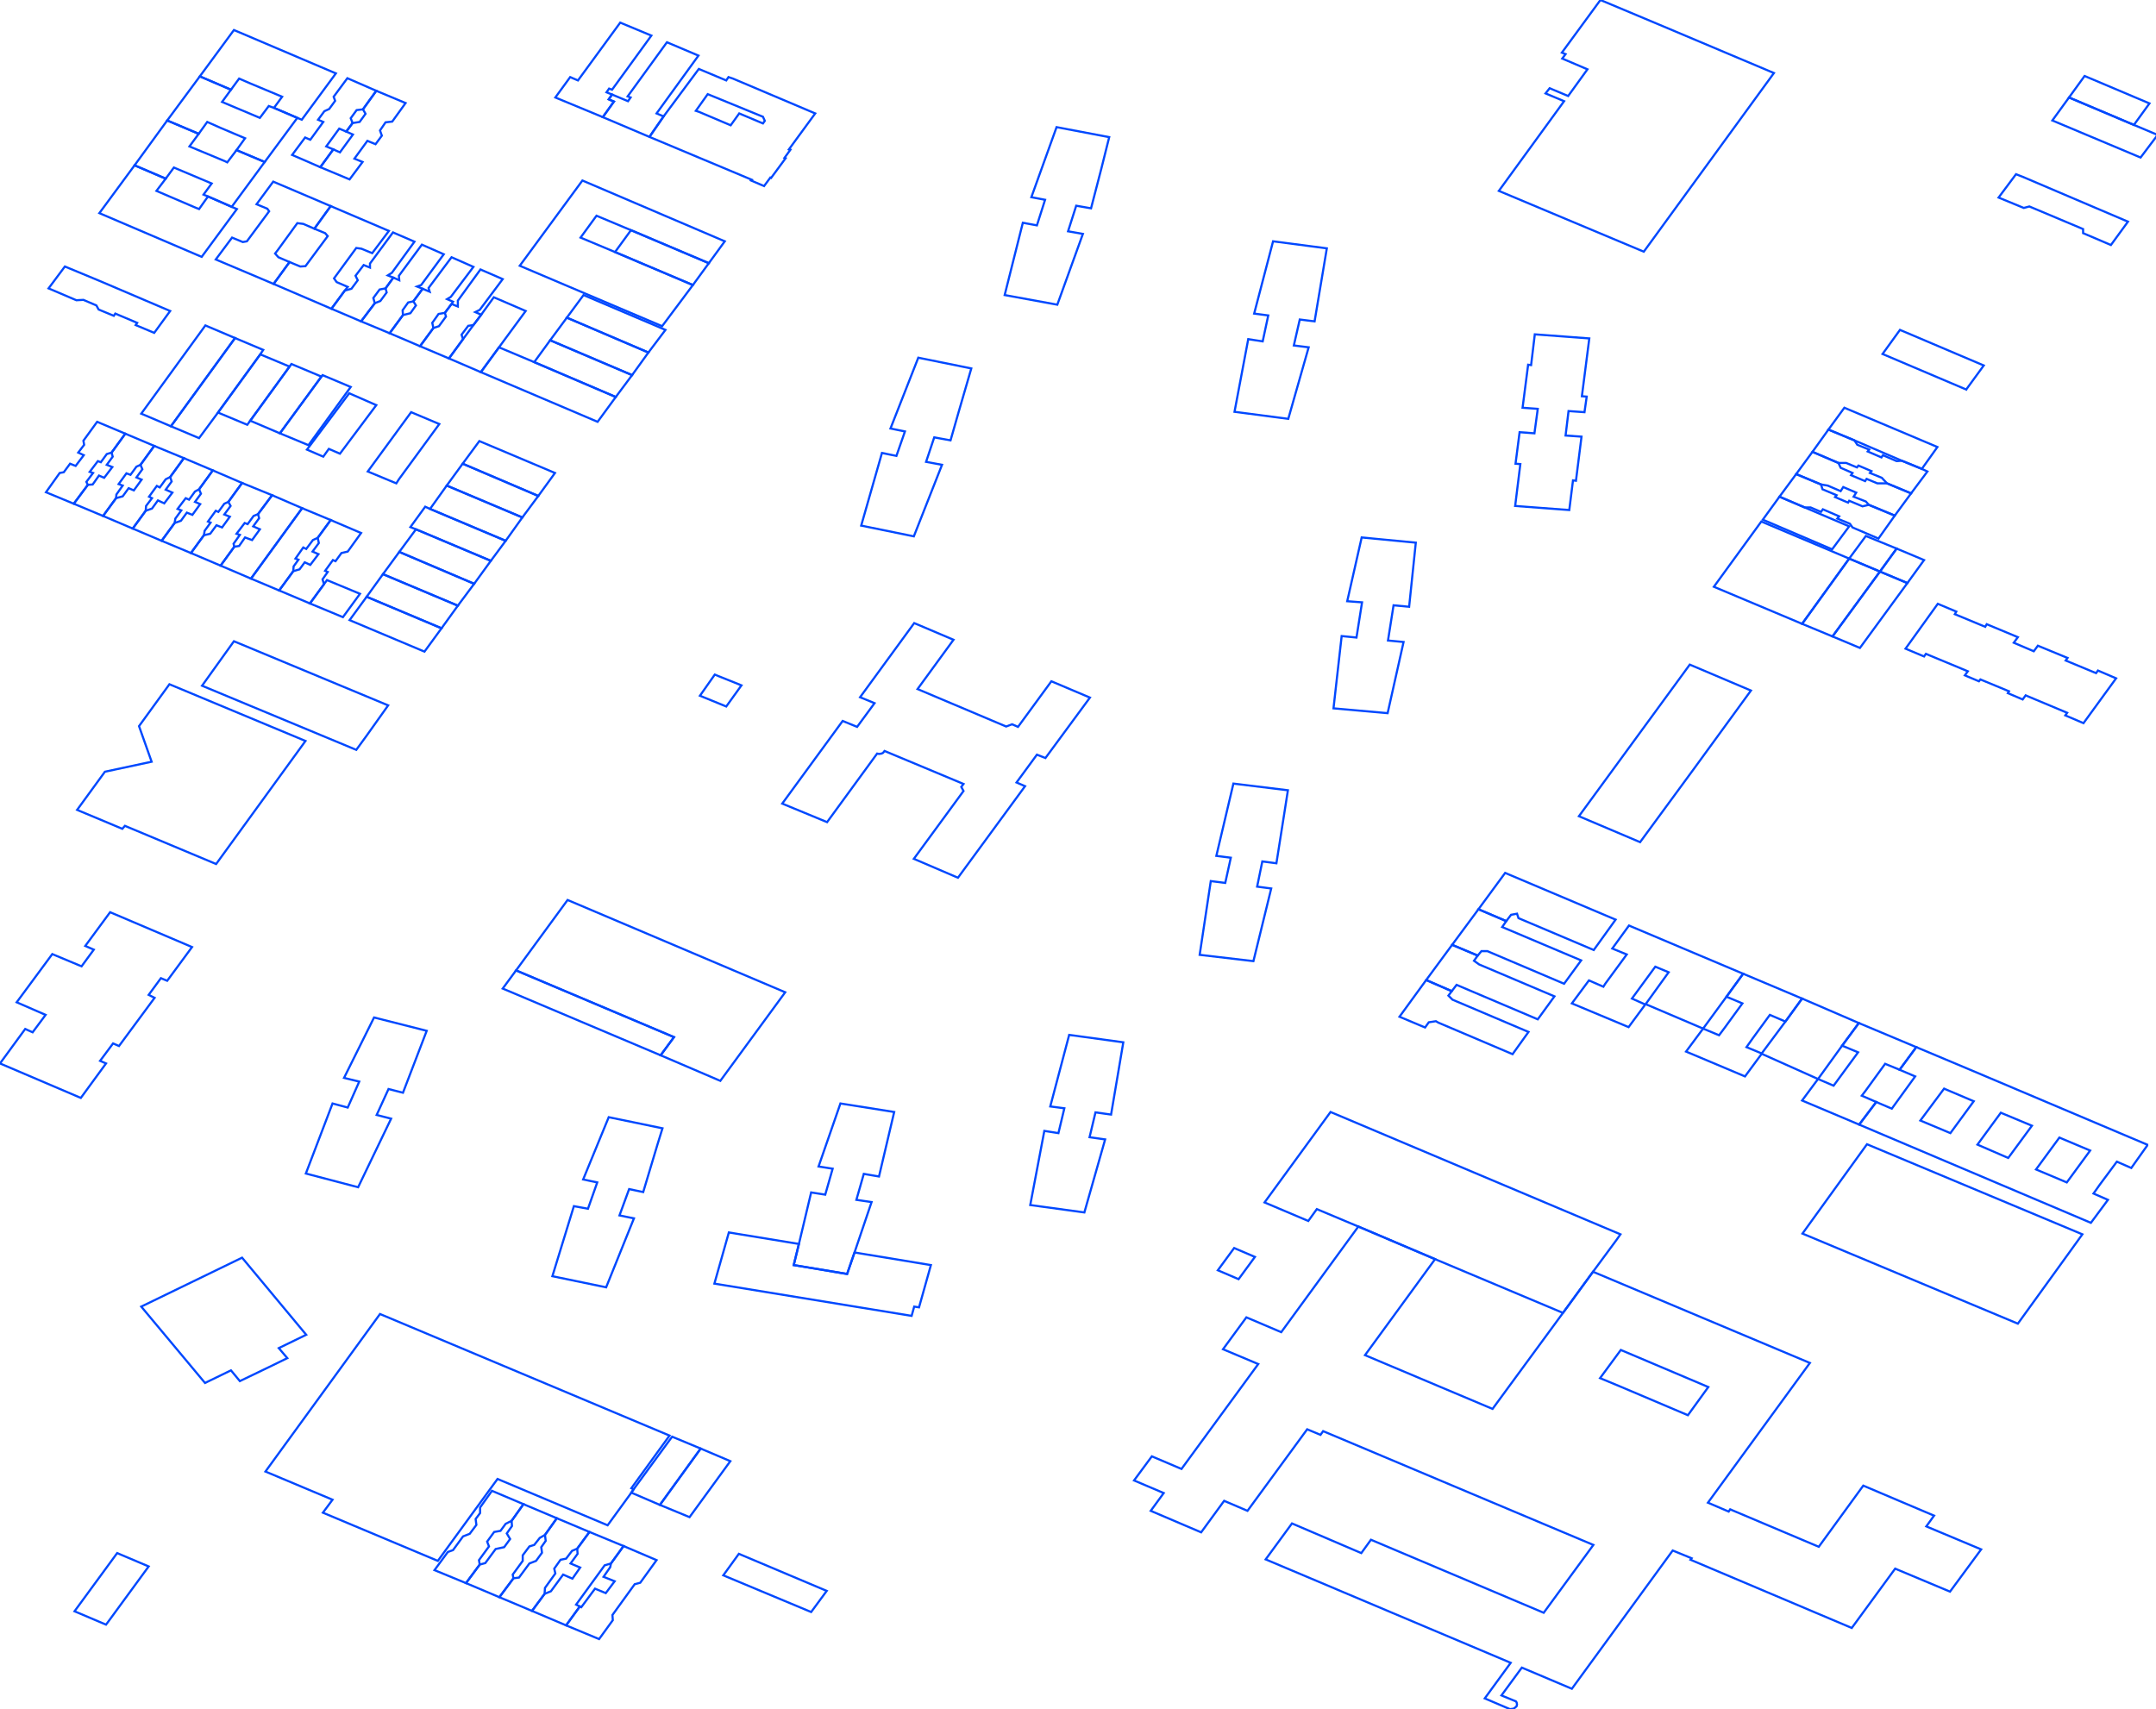 <?xml version="1.0" encoding="iso-8859-1" standalone="no"?>
<!DOCTYPE svg PUBLIC "-//W3C//DTD SVG 1.0//EN" "http://www.w3.org/TR/2001/REC-SVG-20010904/DTD/svg10.dtd">
<svg xmlns="http://www.w3.org/2000/svg" width="1009" height="800">
<path style="fill:rgb(255, 0, 0);fill-opacity:0;fill-rule:evenodd;stroke:rgb(0, 72, 255);stroke-width:1;" d="M 530.731, 692.952 L 539.059, 681.674 L 552.939, 687.573 L 588.853, 638.473 L 572.37, 631.533 L 583.301, 616.612 L 599.61, 623.552 L 635.697, 574.105 L 671.611, 589.373 L 638.82, 634.309 L 698.504, 659.466 L 731.468, 614.53 L 745.522, 595.272 L 847.018, 637.953 L 799.306, 703.362 L 809.022, 707.525 L 809.716, 706.484 L 851.182, 724.008 L 872.002, 695.381 L 905.14, 709.434 L 901.496, 714.465 L 927.174, 725.222 L 912.6, 745.001 L 886.923, 734.244 L 866.623, 762.004 L 791.152, 730.08 L 791.672, 729.386 L 782.824, 725.743 L 735.632, 790.458 L 712.21, 780.568 L 702.668, 793.581 L 709.434, 796.357 L 709.781, 796.877 L 709.954, 797.745 L 709.781, 798.612 L 709.434, 798.959 L 708.566, 799.653 L 708.046, 799.827 L 706.658, 800 L 694.86, 794.969 L 707.005, 778.313 L 592.323, 729.907 L 604.641, 713.077 L 637.085, 726.957 L 641.596, 720.711 L 722.446, 754.89 L 745.695, 723.14 L 619.215, 669.876 L 618, 671.611 L 611.755, 669.009 L 583.821, 707.178 L 572.891, 702.494 L 562.134, 717.241 L 538.538, 707.178 L 544.611, 698.851 L 530.731, 692.952 z M 748.818, 645.066 L 758.013, 648.883 L 789.937, 662.416 L 799.48, 649.23 L 758.534, 631.88 L 748.818, 645.066 z "/>
<path style="fill:rgb(0, 255, 0);fill-opacity:0;fill-rule:evenodd;stroke:rgb(0, 72, 255);stroke-width:1;" d="M 124.225, 688.788 L 177.836, 615.051 L 313.338, 671.958 L 295.467, 696.595 L 296.508, 697.116 L 295.467, 698.677 L 284.363, 713.945 L 232.835, 692.258 L 204.901, 730.601 L 151.117, 708.046 L 155.628, 701.974 L 124.225, 688.788 z "/>
<path style="fill:rgb(0, 0, 255);fill-opacity:0;fill-rule:evenodd;stroke:rgb(0, 72, 255);stroke-width:1;" d="M 591.802, 562.828 L 622.685, 520.494 L 758.36, 577.749 L 756.278, 580.698 L 745.522, 595.272 L 731.468, 614.53 L 671.611, 589.373 L 635.697, 574.105 L 616.265, 565.951 L 612.275, 571.503 L 591.802, 562.828 z "/>
<path style="fill:rgb(255, 255, 0);fill-opacity:0;fill-rule:evenodd;stroke:rgb(0, 72, 255);stroke-width:1;" d="M 366.081, 376.144 L 394.361, 337.454 L 401.128, 340.23 L 409.282, 329.126 L 402.516, 326.35 L 427.846, 291.65 L 446.237, 299.458 L 429.408, 322.533 L 470.874, 340.056 L 473.65, 339.015 L 476.426, 340.23 L 492.041, 318.89 L 510.085, 326.524 L 489.265, 354.804 L 485.274, 353.242 L 475.732, 366.255 L 479.722, 367.99 L 448.319, 410.844 L 427.673, 401.995 L 450.922, 370.245 L 449.881, 368.337 L 450.922, 366.949 L 413.967, 351.507 L 413.273, 352.375 L 412.579, 352.722 L 411.364, 352.895 L 410.497, 352.722 L 387.074, 384.819 L 366.081, 376.144 z "/>
<path style="fill:rgb(255, 0, 0);fill-opacity:0;fill-rule:evenodd;stroke:rgb(0, 72, 255);stroke-width:1;" d="M 843.548, 577.402 L 873.737, 535.589 L 974.539, 577.749 L 968.293, 586.424 L 944.35, 619.562 L 843.548, 577.402 z "/>
<path style="fill:rgb(0, 255, 0);fill-opacity:0;fill-rule:evenodd;stroke:rgb(0, 72, 255);stroke-width:1;" d="M 241.509, 454.218 L 265.626, 421.254 L 367.469, 464.455 L 337.107, 505.921 L 309.174, 493.949 L 315.42, 485.448 L 241.509, 454.218 z "/>
<path style="fill:rgb(0, 0, 255);fill-opacity:0;fill-rule:evenodd;stroke:rgb(0, 72, 255);stroke-width:1;" d="M 36.088, 379.093 L 49.1, 361.223 L 70.961, 356.539 L 65.062, 339.883 L 79.289, 320.278 L 142.962, 346.823 L 101.149, 404.424 L 58.469, 386.554 L 57.254, 387.942 L 36.088, 379.093 z "/>
<path style="fill:rgb(255, 255, 0);fill-opacity:0;fill-rule:evenodd;stroke:rgb(0, 72, 255);stroke-width:1;" d="M 870.093, 526.393 L 878.074, 515.81 L 885.361, 518.933 L 896.291, 503.839 L 889.005, 500.716 L 896.812, 490.132 L 924.051, 501.583 L 1005.25, 535.936 L 1005.07, 535.936 L 997.441, 546.693 L 990.674, 543.743 L 987.725, 547.734 L 982.694, 554.5 L 979.744, 558.664 L 986.511, 561.614 L 978.53, 572.37 L 870.093, 526.393 z M 952.852, 547.387 L 967.252, 553.459 L 978.183, 538.538 L 963.782, 532.466 L 952.852, 547.387 z M 925.439, 535.762 L 939.84, 542.008 L 950.943, 526.914 L 936.37, 520.841 L 925.439, 535.762 z M 898.72, 524.485 L 912.774, 530.384 L 923.704, 515.463 L 909.824, 509.564 L 898.72, 524.485 z "/>
<path style="fill:rgb(255, 0, 0);fill-opacity:0;fill-rule:evenodd;stroke:rgb(0, 72, 255);stroke-width:1;" d="M 243.244, 124.398 L 272.566, 84.494 L 339.189, 112.947 L 331.728, 123.184 L 295.294, 107.742 L 279.159, 100.976 L 271.698, 111.212 L 287.833, 117.979 L 324.268, 133.42 L 309.868, 152.678 L 243.244, 124.398 z "/>
<path style="fill:rgb(0, 255, 0);fill-opacity:0;fill-rule:evenodd;stroke:rgb(0, 72, 255);stroke-width:1;" d="M 738.929, 382.043 L 790.805, 311.082 L 819.432, 323.227 L 792.887, 359.662 L 767.556, 394.188 L 738.929, 382.043 z "/>
<path style="fill:rgb(0, 0, 255);fill-opacity:0;fill-rule:evenodd;stroke:rgb(0, 72, 255);stroke-width:1;" d="M 66.103, 611.581 L 113.294, 588.679 L 143.309, 624.767 L 130.471, 631.013 L 134.461, 635.697 L 125.96, 639.861 L 112.253, 646.454 L 108.089, 641.423 L 95.945, 647.322 L 66.103, 611.581 z "/>
<path style="fill:rgb(255, 255, 0);fill-opacity:0;fill-rule:evenodd;stroke:rgb(0, 72, 255);stroke-width:1;" d="M 891.781, 303.622 L 906.875, 282.628 L 915.55, 286.272 L 914.856, 287.486 L 929.083, 293.385 L 929.777, 292.171 L 944.35, 298.243 L 942.442, 300.846 L 951.811, 304.836 L 953.719, 302.234 L 967.599, 307.959 L 966.732, 309.174 L 980.959, 315.073 L 981.826, 313.858 L 990.327, 317.502 L 975.06, 338.495 L 966.558, 334.851 L 967.426, 333.637 L 947.994, 325.483 L 946.606, 327.391 L 939.666, 324.442 L 940.187, 323.574 L 926.827, 318.022 L 926.133, 318.89 L 919.54, 316.114 L 920.928, 314.205 L 901.323, 306.051 L 900.455, 307.265 L 891.781, 303.622 z "/>
<path style="fill:rgb(255, 0, 0);fill-opacity:0;fill-rule:evenodd;stroke:rgb(0, 72, 255);stroke-width:1;" d="M 303.795, 64.021 L 303.969, 64.021 L 310.562, 54.478 L 327.044, 32.271 L 339.883, 37.649 L 340.924, 36.088 L 343.006, 36.782 L 381.522, 53.09 L 369.204, 69.92 L 369.898, 70.093 L 367.122, 73.91 L 367.643, 74.084 L 360.876, 83.279 L 360.529, 83.106 L 357.58, 87.096 L 351.507, 84.494 L 351.854, 84.147 L 303.795, 64.021 z M 325.656, 51.876 L 327.218, 52.396 L 341.965, 58.642 L 345.955, 53.09 L 357.059, 57.775 L 357.927, 56.56 L 357.059, 54.652 L 331.208, 44.069 L 325.656, 51.876 z "/>
<path style="fill:rgb(0, 255, 0);fill-opacity:0;fill-rule:evenodd;stroke:rgb(0, 72, 255);stroke-width:1;" d="M 334.331, 600.824 L 341.097, 576.881 L 373.889, 582.26 L 371.46, 592.149 L 396.443, 596.313 L 399.913, 586.25 L 435.654, 592.149 L 430.102, 611.928 L 427.846, 611.581 L 426.632, 615.918 L 334.331, 600.824 z "/>
<path style="fill:rgb(0, 0, 255);fill-opacity:0;fill-rule:evenodd;stroke:rgb(0, 72, 255);stroke-width:1;" d="M 403.036, 246.02 L 412.752, 212.015 L 419.519, 213.403 L 423.509, 201.952 L 416.743, 200.564 L 429.755, 167.426 L 454.565, 172.457 L 448.666, 192.756 L 444.849, 206.116 L 437.215, 204.728 L 433.398, 216.179 L 440.859, 217.567 L 427.673, 251.052 L 403.036, 246.02 z "/>
<path style="fill:rgb(255, 255, 0);fill-opacity:0;fill-rule:evenodd;stroke:rgb(0, 72, 255);stroke-width:1;" d="M 482.151, 564.043 L 488.744, 529.343 L 495.337, 530.384 L 498.113, 518.759 L 491.52, 517.892 L 500.369, 484.407 L 525.699, 487.877 L 523.444, 501.236 L 519.974, 521.709 L 512.687, 520.668 L 509.911, 532.292 L 517.198, 533.333 L 507.482, 567.512 L 482.151, 564.043 z "/>
<path style="fill:rgb(255, 0, 0);fill-opacity:0;fill-rule:evenodd;stroke:rgb(0, 72, 255);stroke-width:1;" d="M 561.44, 446.931 L 566.645, 412.405 L 573.411, 413.273 L 576.014, 401.475 L 569.247, 400.607 L 577.228, 366.775 L 602.733, 369.898 L 600.998, 381.002 L 597.354, 404.077 L 590.761, 403.21 L 588.332, 415.008 L 594.925, 415.875 L 586.597, 449.881 L 561.44, 446.931 z "/>
<path style="fill:rgb(0, 255, 0);fill-opacity:0;fill-rule:evenodd;stroke:rgb(0, 72, 255);stroke-width:1;" d="M 470.18, 138.105 L 478.681, 104.272 L 485.274, 105.487 L 489.091, 93.516 L 482.672, 92.301 L 494.47, 59.51 L 519.106, 64.194 L 515.463, 78.768 L 510.605, 97.506 L 503.665, 96.291 L 499.848, 108.263 L 506.788, 109.477 L 494.817, 142.615 L 470.18, 138.105 z "/>
<path style="fill:rgb(0, 0, 255);fill-opacity:0;fill-rule:evenodd;stroke:rgb(0, 72, 255);stroke-width:1;" d="M 577.749, 192.756 L 584.168, 158.751 L 590.935, 159.792 L 593.537, 147.647 L 586.944, 146.779 L 595.793, 112.947 L 620.95, 116.244 L 615.398, 149.382 L 615.224, 150.423 L 608.285, 149.555 L 605.509, 161.7 L 612.448, 162.568 L 602.906, 196.053 L 577.749, 192.756 z "/>
<path style="fill:rgb(255, 255, 0);fill-opacity:0;fill-rule:evenodd;stroke:rgb(0, 72, 255);stroke-width:1;" d="M 709.087, 236.825 L 711.516, 217.22 L 709.26, 217.046 L 711.169, 202.299 L 718.109, 202.819 L 719.67, 191.368 L 712.557, 190.848 L 715.159, 170.722 L 716.547, 170.896 L 718.282, 156.495 L 743.787, 158.404 L 740.317, 185.47 L 742.572, 185.643 L 741.531, 192.93 L 734.071, 192.409 L 732.683, 203.86 L 740.143, 204.381 L 737.541, 225.027 L 736.153, 224.854 L 734.418, 238.733 L 709.087, 236.825 z "/>
<path style="fill:rgb(255, 0, 0);fill-opacity:0;fill-rule:evenodd;stroke:rgb(0, 72, 255);stroke-width:1;" d="M 624.073, 331.555 L 627.89, 297.723 L 634.83, 298.417 L 637.432, 281.935 L 630.492, 281.414 L 637.259, 251.572 L 662.589, 254.001 L 659.466, 284.016 L 652.18, 283.322 L 649.577, 299.805 L 656.864, 300.499 L 649.404, 333.81 L 624.073, 331.555 z "/>
<path style="fill:rgb(0, 255, 0);fill-opacity:0;fill-rule:evenodd;stroke:rgb(0, 72, 255);stroke-width:1;" d="M 258.512, 597.354 L 268.575, 564.563 L 275.168, 565.777 L 279.506, 553.459 L 272.913, 552.071 L 284.884, 522.923 L 310.041, 528.128 L 307.786, 535.415 L 301.019, 557.97 L 294.426, 556.582 L 289.915, 568.9 L 296.682, 570.288 L 283.669, 602.559 L 258.512, 597.354 z "/>
<path style="fill:rgb(0, 0, 255);fill-opacity:0;fill-rule:evenodd;stroke:rgb(0, 72, 255);stroke-width:1;" d="M 371.46, 592.149 L 373.889, 582.26 L 379.614, 558.144 L 386.207, 559.185 L 389.677, 547.04 L 383.084, 545.999 L 393.32, 516.504 L 418.478, 520.494 L 411.364, 550.683 L 404.251, 549.469 L 400.781, 561.614 L 407.894, 562.655 L 399.913, 586.25 L 396.443, 596.313 L 371.46, 592.149 z "/>
<path style="fill:rgb(255, 255, 0);fill-opacity:0;fill-rule:evenodd;stroke:rgb(0, 72, 255);stroke-width:1;" d="M 94.556, 320.972 L 109.477, 300.152 L 181.653, 330.167 L 171.416, 344.567 L 166.732, 350.987 L 94.556, 320.972 z "/>
<path style="fill:rgb(255, 0, 0);fill-opacity:0;fill-rule:evenodd;stroke:rgb(0, 72, 255);stroke-width:1;" d="M 143.136, 549.295 L 155.628, 516.504 L 162.741, 518.412 L 168.12, 506.268 L 161.006, 504.533 L 175.06, 476.252 L 199.696, 482.498 L 188.592, 511.473 L 181.826, 509.738 L 176.274, 521.882 L 183.041, 523.617 L 167.599, 555.715 L 143.136, 549.295 z "/>
<path style="fill:rgb(0, 255, 0);fill-opacity:0;fill-rule:evenodd;stroke:rgb(0, 72, 255);stroke-width:1;" d="M 735.632, 469.66 L 743.613, 458.903 L 750.38, 461.852 L 751.247, 460.464 L 761.31, 446.758 L 754.543, 443.982 L 762.351, 433.225 L 815.788, 455.78 L 807.981, 466.537 L 797.051, 481.457 L 770.158, 470.007 L 780.915, 455.086 L 774.669, 452.483 L 763.739, 467.404 L 769.985, 470.18 L 762.177, 480.763 L 735.632, 469.66 z "/>
<path style="fill:rgb(0, 0, 255);fill-opacity:0;fill-rule:evenodd;stroke:rgb(0, 72, 255);stroke-width:1;" d="M 802.082, 274.648 L 824.29, 244.112 L 865.409, 261.462 L 843.375, 291.997 L 802.082, 274.648 z "/>
<path style="fill:rgb(255, 255, 0);fill-opacity:0;fill-rule:evenodd;stroke:rgb(0, 72, 255);stroke-width:1;" d="M 46.498, 99.761 L 62.98, 77.38 L 77.554, 83.626 L 73.216, 89.352 L 91.433, 97.159 L 93.168, 97.853 L 97.332, 91.954 L 108.436, 96.812 L 110.865, 97.853 L 94.383, 120.234 L 46.498, 99.761 z "/>
<path style="fill:rgb(255, 0, 0);fill-opacity:0;fill-rule:evenodd;stroke:rgb(0, 72, 255);stroke-width:1;" d="M 789.07, 492.214 L 797.051, 481.457 L 804.511, 484.58 L 807.113, 481.11 L 815.441, 469.66 L 807.981, 466.537 L 815.788, 455.78 L 843.375, 467.404 L 835.567, 478.161 L 828.28, 475.038 L 820.299, 485.968 L 817.35, 490.132 L 824.463, 493.082 L 824.463, 493.255 L 816.656, 503.839 L 789.07, 492.214 z "/>
<path style="fill:rgb(0, 255, 0);fill-opacity:0;fill-rule:evenodd;stroke:rgb(0, 72, 255);stroke-width:1;" d="M 128.042, 132.9 L 135.502, 122.663 L 140.534, 124.745 L 142.962, 124.572 L 153.372, 110.518 L 152.158, 109.13 L 147.126, 107.048 L 154.76, 96.465 L 182, 108.089 L 174.192, 118.499 L 169.161, 116.417 L 166.732, 116.07 L 156.322, 130.297 L 157.536, 132.032 L 162.741, 134.288 L 161.353, 136.023 L 155.107, 144.524 L 128.042, 132.9 z "/>
<path style="fill:rgb(0, 0, 255);fill-opacity:0;fill-rule:evenodd;stroke:rgb(0, 72, 255);stroke-width:1;" d="M 100.976, 121.449 L 108.61, 111.212 L 113.641, 113.294 L 115.55, 112.947 L 125.96, 98.894 L 125.092, 97.68 L 120.061, 95.597 L 127.868, 85.014 L 154.76, 96.465 L 147.126, 107.048 L 141.921, 104.793 L 139.146, 104.446 L 129.95, 117.111 L 128.736, 118.673 L 130.297, 120.408 L 135.502, 122.663 L 128.042, 132.9 L 100.976, 121.449 z "/>
<path style="fill:rgb(255, 255, 0);fill-opacity:0;fill-rule:evenodd;stroke:rgb(0, 72, 255);stroke-width:1;" d="M 691.911, 425.591 L 704.403, 408.588 L 756.105, 430.449 L 745.869, 444.676 L 710.648, 429.755 L 709.954, 427.673 L 707.178, 428.193 L 704.923, 431.143 L 691.911, 425.591 z "/>
<path style="fill:rgb(255, 0, 0);fill-opacity:0;fill-rule:evenodd;stroke:rgb(0, 72, 255);stroke-width:1;" d="M 62.98, 77.38 L 78.248, 56.387 L 92.995, 62.633 L 88.658, 68.532 L 105.313, 75.472 L 106.354, 75.992 L 110.692, 70.267 L 123.878, 75.819 L 108.436, 96.812 L 97.332, 91.954 L 95.251, 91.087 L 99.067, 85.882 L 81.371, 78.421 L 77.554, 83.626 L 62.98, 77.38 z "/>
<path style="fill:rgb(0, 255, 0);fill-opacity:0;fill-rule:evenodd;stroke:rgb(0, 72, 255);stroke-width:1;" d="M 843.375, 515.116 L 850.835, 505.053 L 858.122, 508.176 L 869.573, 492.561 L 862.112, 489.438 L 869.92, 478.855 L 896.812, 490.132 L 889.005, 500.716 L 882.238, 497.94 L 873.043, 510.605 L 871.308, 512.861 L 878.074, 515.81 L 870.093, 526.393 L 843.375, 515.116 z "/>
<path style="fill:rgb(0, 0, 255);fill-opacity:0;fill-rule:evenodd;stroke:rgb(0, 72, 255);stroke-width:1;" d="M 78.248, 56.387 L 93.516, 35.741 L 108.089, 41.987 L 103.925, 47.712 L 121.622, 55.172 L 125.786, 49.62 L 128.215, 50.488 L 139.146, 55.172 L 123.878, 75.819 L 110.692, 70.267 L 114.682, 64.715 L 103.231, 59.857 L 96.986, 57.081 L 92.995, 62.633 L 78.248, 56.387 z "/>
<path style="fill:rgb(255, 255, 0);fill-opacity:0;fill-rule:evenodd;stroke:rgb(0, 72, 255);stroke-width:1;" d="M 824.463, 493.255 L 824.463, 493.082 L 835.567, 478.161 L 843.375, 467.404 L 869.92, 478.855 L 862.112, 489.438 L 850.835, 505.053 L 824.463, 493.255 z "/>
<path style="fill:rgb(255, 0, 0);fill-opacity:0;fill-rule:evenodd;stroke:rgb(0, 72, 255);stroke-width:1;" d="M 225.027, 174.192 L 233.529, 162.568 L 250.011, 169.508 L 288.18, 185.817 L 279.679, 197.441 L 225.027, 174.192 z "/>
<path style="fill:rgb(0, 255, 0);fill-opacity:0;fill-rule:evenodd;stroke:rgb(0, 72, 255);stroke-width:1;" d="M 235.264, 462.72 L 241.509, 454.218 L 315.42, 485.448 L 309.174, 493.949 L 235.264, 462.72 z "/>
<path style="fill:rgb(0, 0, 255);fill-opacity:0;fill-rule:evenodd;stroke:rgb(0, 72, 255);stroke-width:1;" d="M 679.592, 442.247 L 691.911, 425.591 L 704.923, 431.143 L 703.015, 433.919 L 739.97, 449.534 L 731.989, 460.464 L 696.075, 445.196 L 693.299, 445.196 L 691.564, 447.278 L 679.592, 442.247 z "/>
<path style="fill:rgb(255, 255, 0);fill-opacity:0;fill-rule:evenodd;stroke:rgb(0, 72, 255);stroke-width:1;" d="M 667.447, 458.729 L 679.592, 442.247 L 691.564, 447.278 L 689.829, 449.707 L 692.258, 451.442 L 727.478, 466.363 L 719.67, 477.12 L 681.674, 460.985 L 679.419, 463.934 L 667.447, 458.729 z "/>
<path style="fill:rgb(255, 0, 0);fill-opacity:0;fill-rule:evenodd;stroke:rgb(0, 72, 255);stroke-width:1;" d="M 654.956, 475.905 L 667.447, 458.729 L 679.419, 463.934 L 677.857, 466.016 L 679.766, 467.925 L 715.333, 483.019 L 707.872, 493.429 L 673.173, 478.681 L 671.958, 477.987 L 668.662, 478.508 L 666.927, 480.937 L 654.956, 475.905 z "/>
<path style="fill:rgb(0, 255, 0);fill-opacity:0;fill-rule:evenodd;stroke:rgb(0, 72, 255);stroke-width:1;" d="M 66.103, 193.624 L 96.118, 152.331 L 109.998, 158.23 L 79.983, 199.523 L 66.103, 193.624 z "/>
<path style="fill:rgb(0, 0, 255);fill-opacity:0;fill-rule:evenodd;stroke:rgb(0, 72, 255);stroke-width:1;" d="M 79.983, 199.523 L 109.998, 158.23 L 123.184, 163.782 L 121.796, 165.864 L 102.017, 193.103 L 93.168, 205.075 L 79.983, 199.523 z "/>
<path style="fill:rgb(255, 255, 0);fill-opacity:0;fill-rule:evenodd;stroke:rgb(0, 72, 255);stroke-width:1;" d="M 935.329, 92.475 L 943.483, 81.544 L 946.606, 82.759 L 995.879, 103.752 L 987.899, 114.682 L 974.886, 109.13 L 974.886, 107.222 L 949.729, 96.638 L 947.126, 97.332 L 935.329, 92.475 z "/>
<path style="fill:rgb(255, 0, 0);fill-opacity:0;fill-rule:evenodd;stroke:rgb(0, 72, 255);stroke-width:1;" d="M 264.932, 760.789 L 271.351, 751.941 L 272.045, 752.288 L 278.465, 743.613 L 283.496, 745.695 L 287.66, 740.143 L 282.455, 738.061 L 285.578, 733.55 L 285.925, 731.815 L 291.824, 723.661 L 307.265, 730.254 L 299.631, 740.837 L 297.029, 741.531 L 286.619, 755.931 L 286.792, 758.36 L 280.373, 767.209 L 264.932, 760.789 z "/>
<path style="fill:rgb(0, 255, 0);fill-opacity:0;fill-rule:evenodd;stroke:rgb(0, 72, 255);stroke-width:1;" d="M 218.087, 741.011 L 224.507, 732.336 L 227.109, 731.642 L 231.967, 725.049 L 235.957, 724.181 L 238.733, 720.364 L 237.172, 717.762 L 239.601, 714.292 L 239.427, 711.863 L 244.979, 704.056 L 260.594, 710.648 L 255.042, 718.456 L 252.613, 719.844 L 250.011, 723.14 L 247.755, 723.834 L 244.632, 727.998 L 244.632, 730.601 L 239.948, 737.02 L 240.295, 738.755 L 233.702, 747.604 L 218.087, 741.011 z "/>
<path style="fill:rgb(0, 0, 255);fill-opacity:0;fill-rule:evenodd;stroke:rgb(0, 72, 255);stroke-width:1;" d="M 248.97, 754.023 L 254.869, 746.042 L 257.818, 744.828 L 263.544, 737.02 L 267.881, 738.929 L 271.525, 733.724 L 267.014, 731.815 L 270.31, 727.304 L 270.137, 724.875 L 275.862, 717.068 L 291.824, 723.661 L 285.925, 731.815 L 282.975, 732.683 L 269.616, 751.074 L 271.351, 751.941 L 264.932, 760.789 L 248.97, 754.023 z "/>
<path style="fill:rgb(255, 255, 0);fill-opacity:0;fill-rule:evenodd;stroke:rgb(0, 72, 255);stroke-width:1;" d="M 233.702, 747.604 L 240.295, 738.755 L 242.897, 738.408 L 247.755, 731.815 L 250.878, 730.601 L 253.654, 726.784 L 253.307, 724.181 L 255.389, 721.232 L 255.042, 718.456 L 260.594, 710.648 L 275.862, 717.068 L 270.137, 724.875 L 267.708, 725.916 L 264.932, 729.56 L 262.329, 730.08 L 259.38, 734.244 L 259.9, 736.5 L 255.042, 743.266 L 254.869, 746.042 L 248.97, 754.023 L 233.702, 747.604 z "/>
<path style="fill:rgb(255, 0, 0);fill-opacity:0;fill-rule:evenodd;stroke:rgb(0, 72, 255);stroke-width:1;" d="M 203.34, 734.938 L 209.586, 726.437 L 212.015, 725.569 L 216.699, 719.15 L 219.822, 717.935 L 222.945, 713.771 L 222.598, 710.995 L 224.68, 708.219 L 224.68, 705.617 L 230.232, 697.81 L 244.979, 704.056 L 239.427, 711.863 L 236.651, 713.251 L 234.223, 716.547 L 231.273, 717.068 L 227.977, 721.579 L 228.844, 723.834 L 224.16, 730.254 L 224.507, 732.336 L 218.087, 741.011 L 203.34, 734.938 z "/>
<path style="fill:rgb(0, 255, 0);fill-opacity:0;fill-rule:evenodd;stroke:rgb(0, 72, 255);stroke-width:1;" d="M 855.693, 201.084 L 863.153, 190.848 L 906.701, 209.239 L 899.414, 219.475 L 890.046, 215.658 L 867.838, 206.116 L 855.693, 201.084 z "/>
<path style="fill:rgb(0, 0, 255);fill-opacity:0;fill-rule:evenodd;stroke:rgb(0, 72, 255);stroke-width:1;" d="M 960.486, 56.387 L 968.293, 45.63 L 998.655, 58.469 L 1009.76, 63.153 L 1001.78, 73.737 L 960.486, 56.387 z "/>
<path style="fill:rgb(255, 255, 0);fill-opacity:0;fill-rule:evenodd;stroke:rgb(0, 72, 255);stroke-width:1;" d="M 881.024, 165.691 L 889.178, 154.413 L 928.389, 171.069 L 920.408, 182 L 920.234, 182.347 L 881.024, 165.691 z "/>
<path style="fill:rgb(255, 0, 0);fill-opacity:0;fill-rule:evenodd;stroke:rgb(0, 72, 255);stroke-width:1;" d="M 182.347, 155.975 L 188.592, 147.473 L 192.062, 146.606 L 194.665, 142.962 L 193.45, 141.054 L 197.788, 135.155 L 201.084, 136.543 L 200.564, 134.808 L 211.321, 120.408 L 221.557, 124.919 L 210.974, 138.972 L 209.239, 140.013 L 212.015, 141.227 L 211.321, 142.268 L 208.198, 146.432 L 205.248, 146.953 L 202.299, 151.117 L 202.819, 153.546 L 196.573, 162.047 L 182.347, 155.975 z "/>
<path style="fill:rgb(0, 255, 0);fill-opacity:0;fill-rule:evenodd;stroke:rgb(0, 72, 255);stroke-width:1;" d="M 843.375, 291.997 L 865.409, 261.462 L 879.809, 267.534 L 857.601, 297.896 L 843.375, 291.997 z "/>
<path style="fill:rgb(0, 0, 255);fill-opacity:0;fill-rule:evenodd;stroke:rgb(0, 72, 255);stroke-width:1;" d="M 103.231, 264.758 L 109.651, 255.91 L 111.906, 255.563 L 114.682, 251.572 L 117.979, 252.787 L 121.622, 247.755 L 118.499, 246.367 L 121.275, 242.55 L 120.755, 240.642 L 127.348, 231.794 L 141.401, 237.866 L 117.458, 270.831 L 103.231, 264.758 z "/>
<path style="fill:rgb(255, 255, 0);fill-opacity:0;fill-rule:evenodd;stroke:rgb(0, 72, 255);stroke-width:1;" d="M 832.791, 232.488 L 840.599, 221.904 L 852.223, 226.762 L 852.917, 229.018 L 859.51, 231.794 L 858.816, 232.661 L 864.888, 235.264 L 865.409, 234.396 L 871.655, 236.998 L 874.604, 236.304 L 886.749, 241.336 L 879.115, 252.093 L 866.97, 246.888 L 865.756, 245.153 L 859.857, 242.724 L 860.724, 241.683 L 853.09, 238.386 L 852.223, 239.601 L 847.365, 237.519 L 844.589, 237.519 L 832.791, 232.488 z "/>
<path style="fill:rgb(255, 0, 0);fill-opacity:0;fill-rule:evenodd;stroke:rgb(0, 72, 255);stroke-width:1;" d="M 210.106, 167.773 L 216.699, 158.751 L 221.557, 152.158 L 225.201, 147.3 L 231.1, 139.146 L 246.02, 145.565 L 233.529, 162.568 L 225.027, 174.192 L 210.106, 167.773 z "/>
<path style="fill:rgb(0, 255, 0);fill-opacity:0;fill-rule:evenodd;stroke:rgb(0, 72, 255);stroke-width:1;" d="M 155.107, 144.524 L 161.353, 136.023 L 164.476, 135.155 L 167.426, 131.165 L 166.385, 129.083 L 170.202, 124.051 L 173.151, 125.266 L 173.151, 123.357 L 183.908, 108.783 L 193.971, 113.121 L 183.388, 127.695 L 181.479, 128.909 L 184.082, 129.95 L 180.438, 134.982 L 177.662, 135.502 L 174.713, 139.493 L 175.407, 141.921 L 168.987, 150.423 L 155.107, 144.524 z "/>
<path style="fill:rgb(0, 0, 255);fill-opacity:0;fill-rule:evenodd;stroke:rgb(0, 72, 255);stroke-width:1;" d="M 848.232, 211.494 L 855.693, 201.084 L 867.838, 206.116 L 869.226, 208.198 L 874.778, 210.453 L 874.084, 211.321 L 880.503, 214.097 L 881.197, 213.056 L 887.617, 215.832 L 890.046, 215.658 L 899.414, 219.475 L 902.017, 220.69 L 894.383, 230.926 L 883.106, 226.242 L 880.677, 223.639 L 875.125, 221.384 L 875.819, 220.516 L 869.746, 217.914 L 869.052, 218.781 L 864.021, 216.699 L 860.377, 216.699 L 848.232, 211.494 z "/>
<path style="fill:rgb(255, 255, 0);fill-opacity:0;fill-rule:evenodd;stroke:rgb(0, 72, 255);stroke-width:1;" d="M 196.573, 162.047 L 202.819, 153.546 L 205.422, 152.678 L 208.718, 148.167 L 208.198, 146.432 L 211.321, 142.268 L 214.27, 143.483 L 214.27, 140.707 L 224.854, 126.133 L 235.264, 130.644 L 224.507, 145.044 L 222.425, 146.085 L 225.201, 147.3 L 221.557, 152.158 L 219.128, 152.505 L 216.005, 156.669 L 216.699, 158.751 L 210.106, 167.773 L 196.573, 162.047 z "/>
<path style="fill:rgb(255, 0, 0);fill-opacity:0;fill-rule:evenodd;stroke:rgb(0, 72, 255);stroke-width:1;" d="M 168.987, 150.423 L 175.407, 141.921 L 178.009, 140.881 L 180.959, 136.89 L 180.438, 134.982 L 184.082, 129.95 L 186.858, 131.165 L 186.684, 129.083 L 197.441, 114.509 L 207.677, 119.02 L 197.094, 133.42 L 195.185, 134.114 L 197.788, 135.155 L 193.45, 141.054 L 191.021, 141.574 L 188.419, 145.218 L 188.592, 147.473 L 182.347, 155.975 L 168.987, 150.423 z "/>
<path style="fill:rgb(0, 255, 0);fill-opacity:0;fill-rule:evenodd;stroke:rgb(0, 72, 255);stroke-width:1;" d="M 840.599, 221.904 L 848.232, 211.494 L 860.377, 216.699 L 861.418, 218.955 L 866.97, 221.384 L 866.276, 222.425 L 872.869, 225.201 L 873.563, 224.16 L 878.595, 226.242 L 883.106, 226.242 L 894.383, 230.926 L 886.749, 241.336 L 874.604, 236.304 L 873.216, 234.743 L 867.491, 232.488 L 868.705, 230.579 L 862.633, 227.977 L 861.418, 229.885 L 855.346, 227.283 L 852.223, 226.762 L 840.599, 221.904 z "/>
<path style="fill:rgb(0, 0, 255);fill-opacity:0;fill-rule:evenodd;stroke:rgb(0, 72, 255);stroke-width:1;" d="M 149.902, 78.248 L 155.975, 69.92 L 159.098, 71.308 L 165.17, 62.98 L 162.047, 61.592 L 164.997, 57.601 L 168.293, 57.081 L 171.069, 53.264 L 169.855, 51.182 L 176.101, 42.507 L 189.807, 48.233 L 183.561, 56.907 L 180.438, 57.254 L 177.836, 61.071 L 178.703, 63.5 L 175.754, 67.491 L 171.937, 65.929 L 165.864, 74.257 L 169.681, 75.819 L 163.609, 83.973 L 149.902, 78.248 z "/>
<path style="fill:rgb(255, 255, 0);fill-opacity:0;fill-rule:evenodd;stroke:rgb(0, 72, 255);stroke-width:1;" d="M 136.717, 72.522 L 142.789, 64.368 L 145.218, 65.409 L 151.29, 57.081 L 148.861, 56.04 L 151.811, 52.049 L 154.066, 51.008 L 156.842, 47.191 L 156.148, 45.283 L 162.568, 36.608 L 176.101, 42.507 L 169.855, 51.182 L 166.905, 51.529 L 164.129, 55.346 L 164.997, 57.601 L 162.047, 61.592 L 158.751, 60.204 L 154.587, 65.929 L 152.678, 68.532 L 155.975, 69.92 L 149.902, 78.248 L 136.717, 72.522 z "/>
<path style="fill:rgb(255, 0, 0);fill-opacity:0;fill-rule:evenodd;stroke:rgb(0, 72, 255);stroke-width:1;" d="M 117.458, 270.831 L 141.401, 237.866 L 154.76, 243.418 L 148.688, 251.746 L 146.432, 252.787 L 143.309, 256.951 L 141.921, 256.257 L 138.278, 261.462 L 139.666, 261.982 L 137.411, 265.105 L 137.237, 267.361 L 130.644, 276.383 L 117.458, 270.831 z "/>
<path style="fill:rgb(0, 255, 0);fill-opacity:0;fill-rule:evenodd;stroke:rgb(0, 72, 255);stroke-width:1;" d="M 338.495, 737.367 L 345.782, 727.304 L 386.901, 744.654 L 379.614, 754.543 L 338.495, 737.367 z "/>
<path style="fill:rgb(0, 0, 255);fill-opacity:0;fill-rule:evenodd;stroke:rgb(0, 72, 255);stroke-width:1;" d="M 265.279, 148.688 L 273.086, 138.105 L 311.429, 154.413 L 303.448, 164.997 L 265.279, 148.688 z "/>
<path style="fill:rgb(255, 255, 0);fill-opacity:0;fill-rule:evenodd;stroke:rgb(0, 72, 255);stroke-width:1;" d="M 257.471, 159.271 L 265.279, 148.688 L 303.448, 164.997 L 295.814, 175.58 L 257.471, 159.271 z "/>
<path style="fill:rgb(255, 0, 0);fill-opacity:0;fill-rule:evenodd;stroke:rgb(0, 72, 255);stroke-width:1;" d="M 130.644, 276.383 L 137.237, 267.361 L 140.187, 266.493 L 142.615, 263.197 L 145.218, 264.411 L 149.035, 259.38 L 146.259, 258.165 L 149.208, 254.175 L 148.688, 251.746 L 154.76, 243.418 L 168.987, 249.49 L 162.741, 258.165 L 159.792, 258.859 L 157.016, 262.676 L 155.801, 262.156 L 152.158, 267.187 L 153.372, 267.708 L 150.943, 271.178 L 151.637, 273.433 L 145.044, 282.455 L 130.644, 276.383 z "/>
<path style="fill:rgb(0, 255, 0);fill-opacity:0;fill-rule:evenodd;stroke:rgb(0, 72, 255);stroke-width:1;" d="M 34.873, 754.196 L 54.825, 726.957 L 69.573, 733.203 L 50.661, 759.054 L 49.62, 760.442 L 34.873, 754.196 z "/>
<path style="fill:rgb(0, 0, 255);fill-opacity:0;fill-rule:evenodd;stroke:rgb(0, 72, 255);stroke-width:1;" d="M 48.233, 241.509 L 54.305, 233.182 L 57.428, 232.314 L 60.204, 228.497 L 62.633, 229.538 L 66.276, 224.507 L 63.847, 223.466 L 66.623, 219.649 L 65.756, 217.567 L 72.175, 208.718 L 86.055, 214.444 L 79.636, 223.292 L 77.554, 224.333 L 74.778, 228.15 L 73.39, 227.456 L 69.746, 232.488 L 71.134, 233.182 L 68.358, 236.825 L 68.185, 239.08 L 62.112, 247.408 L 48.233, 241.509 z "/>
<path style="fill:rgb(255, 255, 0);fill-opacity:0;fill-rule:evenodd;stroke:rgb(0, 72, 255);stroke-width:1;" d="M 75.645, 253.134 L 81.718, 244.806 L 84.667, 243.765 L 87.443, 239.948 L 90.046, 240.989 L 93.689, 235.957 L 91.26, 234.917 L 94.036, 231.1 L 93.168, 229.018 L 99.588, 220.169 L 113.294, 226.068 L 106.875, 234.917 L 104.966, 235.784 L 102.19, 239.601 L 100.976, 239.08 L 97.332, 244.112 L 98.547, 244.632 L 95.771, 248.449 L 95.424, 250.531 L 89.352, 258.859 L 75.645, 253.134 z "/>
<path style="fill:rgb(255, 0, 0);fill-opacity:0;fill-rule:evenodd;stroke:rgb(0, 72, 255);stroke-width:1;" d="M 250.011, 169.508 L 257.471, 159.271 L 295.814, 175.58 L 288.18, 185.817 L 250.011, 169.508 z "/>
<path style="fill:rgb(0, 255, 0);fill-opacity:0;fill-rule:evenodd;stroke:rgb(0, 72, 255);stroke-width:1;" d="M 89.352, 258.859 L 95.424, 250.531 L 98.374, 249.837 L 101.323, 245.847 L 103.925, 246.888 L 107.569, 241.856 L 104.966, 240.815 L 107.916, 236.825 L 106.875, 234.917 L 113.294, 226.068 L 127.348, 231.794 L 120.755, 240.642 L 118.673, 241.509 L 115.897, 245.326 L 114.509, 244.806 L 110.692, 249.837 L 112.253, 250.358 L 109.304, 254.522 L 109.651, 255.91 L 103.231, 264.758 L 89.352, 258.859 z "/>
<path style="fill:rgb(0, 0, 255);fill-opacity:0;fill-rule:evenodd;stroke:rgb(0, 72, 255);stroke-width:1;" d="M 857.601, 297.896 L 879.809, 267.534 L 892.648, 272.913 L 870.44, 303.275 L 857.601, 297.896 z "/>
<path style="fill:rgb(255, 255, 0);fill-opacity:0;fill-rule:evenodd;stroke:rgb(0, 72, 255);stroke-width:1;" d="M 62.112, 247.408 L 68.185, 239.08 L 71.134, 238.039 L 73.91, 234.223 L 76.86, 235.61 L 80.677, 230.579 L 77.554, 229.191 L 80.33, 225.374 L 79.636, 223.292 L 86.055, 214.444 L 99.588, 220.169 L 93.168, 229.018 L 91.26, 230.059 L 88.484, 233.876 L 86.923, 233.182 L 83.106, 238.213 L 84.841, 238.907 L 82.065, 242.724 L 81.718, 244.806 L 75.645, 253.134 L 62.112, 247.408 z "/>
<path style="fill:rgb(255, 0, 0);fill-opacity:0;fill-rule:evenodd;stroke:rgb(0, 72, 255);stroke-width:1;" d="M 201.258, 238.213 L 209.065, 227.283 L 244.459, 242.203 L 236.651, 253.134 L 201.258, 238.213 z "/>
<path style="fill:rgb(0, 255, 0);fill-opacity:0;fill-rule:evenodd;stroke:rgb(0, 72, 255);stroke-width:1;" d="M 163.609, 290.262 L 171.59, 279.332 L 206.636, 294.079 L 198.655, 305.01 L 163.609, 290.262 z "/>
<path style="fill:rgb(0, 0, 255);fill-opacity:0;fill-rule:evenodd;stroke:rgb(0, 72, 255);stroke-width:1;" d="M 216.526, 217.046 L 224.333, 206.463 L 259.727, 221.384 L 251.919, 232.141 L 216.526, 217.046 z "/>
<path style="fill:rgb(255, 255, 0);fill-opacity:0;fill-rule:evenodd;stroke:rgb(0, 72, 255);stroke-width:1;" d="M 186.858, 258.339 L 194.665, 247.755 L 229.712, 262.503 L 221.904, 273.26 L 186.858, 258.339 z "/>
<path style="fill:rgb(255, 0, 0);fill-opacity:0;fill-rule:evenodd;stroke:rgb(0, 72, 255);stroke-width:1;" d="M 102.017, 193.103 L 121.796, 165.864 L 135.502, 171.59 L 117.111, 196.92 L 115.723, 198.829 L 102.017, 193.103 z "/>
<path style="fill:rgb(0, 255, 0);fill-opacity:0;fill-rule:evenodd;stroke:rgb(0, 72, 255);stroke-width:1;" d="M 287.833, 117.979 L 295.294, 107.742 L 331.728, 123.184 L 324.268, 133.42 L 287.833, 117.979 z "/>
<path style="fill:rgb(0, 0, 255);fill-opacity:0;fill-rule:evenodd;stroke:rgb(0, 72, 255);stroke-width:1;" d="M 171.59, 279.332 L 179.224, 268.749 L 214.27, 283.496 L 206.636, 294.079 L 171.59, 279.332 z "/>
<path style="fill:rgb(255, 255, 0);fill-opacity:0;fill-rule:evenodd;stroke:rgb(0, 72, 255);stroke-width:1;" d="M 117.111, 196.92 L 135.502, 171.59 L 136.37, 170.375 L 150.423, 176.274 L 130.991, 202.819 L 117.111, 196.92 z "/>
<path style="fill:rgb(255, 0, 0);fill-opacity:0;fill-rule:evenodd;stroke:rgb(0, 72, 255);stroke-width:1;" d="M 172.11, 220.69 L 192.409, 192.93 L 205.595, 198.482 L 186.684, 224.333 L 185.47, 226.242 L 172.11, 220.69 z "/>
<path style="fill:rgb(0, 255, 0);fill-opacity:0;fill-rule:evenodd;stroke:rgb(0, 72, 255);stroke-width:1;" d="M 308.827, 704.403 L 327.912, 678.031 L 341.791, 683.93 L 322.707, 710.128 L 308.827, 704.403 z "/>
<path style="fill:rgb(0, 0, 255);fill-opacity:0;fill-rule:evenodd;stroke:rgb(0, 72, 255);stroke-width:1;" d="M 179.224, 268.749 L 186.858, 258.339 L 221.904, 273.26 L 214.27, 283.496 L 179.224, 268.749 z "/>
<path style="fill:rgb(255, 255, 0);fill-opacity:0;fill-rule:evenodd;stroke:rgb(0, 72, 255);stroke-width:1;" d="M 130.991, 202.819 L 150.423, 176.274 L 150.943, 175.58 L 164.129, 181.132 L 144.35, 208.371 L 130.991, 202.819 z "/>
<path style="fill:rgb(255, 0, 0);fill-opacity:0;fill-rule:evenodd;stroke:rgb(0, 72, 255);stroke-width:1;" d="M 209.065, 227.283 L 216.526, 217.046 L 251.919, 232.141 L 244.459, 242.203 L 209.065, 227.283 z "/>
<path style="fill:rgb(0, 255, 0);fill-opacity:0;fill-rule:evenodd;stroke:rgb(0, 72, 255);stroke-width:1;" d="M 192.062, 246.714 L 199.002, 237.172 L 201.258, 238.213 L 236.651, 253.134 L 229.712, 262.503 L 194.665, 247.755 L 192.062, 246.714 z "/>
<path style="fill:rgb(0, 0, 255);fill-opacity:0;fill-rule:evenodd;stroke:rgb(0, 72, 255);stroke-width:1;" d="M 295.467, 698.677 L 296.508, 697.116 L 314.552, 672.479 L 327.912, 678.031 L 308.827, 704.403 L 295.467, 698.677 z "/>
<path style="fill:rgb(255, 255, 0);fill-opacity:0;fill-rule:evenodd;stroke:rgb(0, 72, 255);stroke-width:1;" d="M 824.984, 243.244 L 832.791, 232.488 L 844.589, 237.519 L 865.409, 246.367 L 857.428, 257.124 L 824.984, 243.244 z "/>
<path style="fill:rgb(255, 0, 0);fill-opacity:0;fill-rule:evenodd;stroke:rgb(0, 72, 255);stroke-width:1;" d="M 143.656, 210.453 L 163.435, 184.082 L 176.101, 189.633 L 159.098, 212.362 L 153.893, 210.106 L 151.29, 213.75 L 143.656, 210.453 z "/>
<path style="fill:rgb(0, 255, 0);fill-opacity:0;fill-rule:evenodd;stroke:rgb(0, 72, 255);stroke-width:1;" d="M 968.293, 45.63 L 975.58, 35.567 L 1005.94, 48.406 L 998.655, 58.469 L 968.293, 45.63 z "/>
<path style="fill:rgb(0, 0, 255);fill-opacity:0;fill-rule:evenodd;stroke:rgb(0, 72, 255);stroke-width:1;" d="M 145.044, 282.455 L 151.637, 273.433 L 153.025, 271.525 L 168.467, 277.944 L 160.486, 288.874 L 145.044, 282.455 z "/>
<path style="fill:rgb(255, 255, 0);fill-opacity:0;fill-rule:evenodd;stroke:rgb(0, 72, 255);stroke-width:1;" d="M 865.409, 261.462 L 873.216, 250.878 L 887.617, 256.777 L 879.809, 267.534 L 865.409, 261.462 z "/>
<path style="fill:rgb(255, 0, 0);fill-opacity:0;fill-rule:evenodd;stroke:rgb(0, 72, 255);stroke-width:1;" d="M 879.809, 267.534 L 887.617, 256.777 L 900.455, 262.156 L 892.648, 272.913 L 879.809, 267.534 z "/>
<path style="fill:rgb(0, 255, 0);fill-opacity:0;fill-rule:evenodd;stroke:rgb(0, 72, 255);stroke-width:1;" d="M 327.565, 325.656 L 334.504, 315.767 L 346.996, 320.798 L 339.883, 330.687 L 327.565, 325.656 z "/>
<path style="fill:rgb(0, 0, 255);fill-opacity:0;fill-rule:evenodd;stroke:rgb(0, 72, 255);stroke-width:1;" d="M 569.941, 594.578 L 577.575, 584.168 L 587.291, 588.332 L 579.657, 598.742 L 569.941, 594.578 z "/>
<path style="fill:rgb(255, 255, 0);fill-opacity:0;fill-rule:evenodd;stroke:rgb(0, 72, 255);stroke-width:1;" d="M 0, 497.766 L 11.798, 481.631 L 15.268, 483.192 L 21.34, 475.038 L 7.807, 469.139 L 24.463, 446.584 L 38.17, 452.31 L 43.895, 444.502 L 39.905, 442.767 L 51.529, 426.979 L 89.872, 443.288 L 78.248, 459.076 L 75.298, 457.862 L 69.573, 465.669 L 72.349, 467.057 L 55.693, 489.612 L 52.917, 488.397 L 46.844, 496.552 L 49.62, 497.766 L 37.823, 513.902 L 0, 497.766 z "/>
<path style="fill:rgb(255, 0, 0);fill-opacity:0;fill-rule:evenodd;stroke:rgb(0, 72, 255);stroke-width:1;" d="M 22.728, 134.982 L 30.362, 124.745 L 46.671, 131.512 L 79.636, 145.565 L 72.175, 155.801 L 63.5, 152.158 L 64.194, 151.117 L 53.958, 146.779 L 53.264, 147.82 L 46.151, 144.871 L 45.109, 142.962 L 39.037, 140.36 L 35.741, 140.534 L 22.728, 134.982 z "/>
<path style="fill:rgb(0, 255, 0);fill-opacity:0;fill-rule:evenodd;stroke:rgb(0, 72, 255);stroke-width:1;" d="M 34.526, 235.784 L 41.119, 226.936 L 43.374, 226.762 L 46.324, 222.598 L 48.753, 223.639 L 52.57, 218.608 L 49.968, 217.567 L 52.743, 213.75 L 52.223, 211.841 L 58.642, 202.993 L 72.175, 208.718 L 65.756, 217.567 L 63.847, 218.434 L 61.071, 222.251 L 59.163, 221.557 L 55.519, 226.589 L 57.428, 227.283 L 54.478, 231.447 L 54.305, 233.182 L 48.233, 241.509 L 34.526, 235.784 z "/>
<path style="fill:rgb(0, 0, 255);fill-opacity:0;fill-rule:evenodd;stroke:rgb(0, 72, 255);stroke-width:1;" d="M 21.514, 230.406 L 27.933, 221.384 L 29.842, 221.037 L 32.791, 217.046 L 35.394, 218.087 L 39.211, 213.056 L 36.608, 211.841 L 39.384, 208.198 L 39.037, 206.289 L 45.456, 197.441 L 58.642, 202.993 L 52.223, 211.841 L 49.968, 212.535 L 47.191, 216.352 L 45.803, 215.832 L 41.987, 220.863 L 43.548, 221.384 L 40.425, 225.548 L 41.119, 226.936 L 34.526, 235.784 L 21.514, 230.406 z "/>
<path style="fill:rgb(255, 255, 0);fill-opacity:0;fill-rule:evenodd;stroke:rgb(0, 72, 255);stroke-width:1;" d="M 701.453, 89.352 L 731.989, 47.365 L 723.314, 43.721 L 725.222, 41.293 L 733.897, 44.936 L 742.919, 32.444 L 731.121, 27.413 L 732.683, 25.331 L 730.948, 24.637 L 748.992, 0 L 775.884, 11.277 L 830.189, 34.179 L 769.291, 117.805 L 701.453, 89.352 z "/>
<path style="fill:rgb(255, 0, 0);fill-opacity:0;fill-rule:evenodd;stroke:rgb(0, 72, 255);stroke-width:1;" d="M 93.516, 35.741 L 109.477, 14.053 L 157.189, 34.353 L 141.227, 56.04 L 139.146, 55.172 L 128.215, 50.488 L 132.032, 45.283 L 117.111, 39.037 L 111.906, 36.782 L 108.089, 41.987 L 93.516, 35.741 z "/>
<path style="fill:rgb(0, 255, 0);fill-opacity:0;fill-rule:evenodd;stroke:rgb(0, 72, 255);stroke-width:1;" d="M 282.108, 54.825 L 287.313, 47.538 L 284.884, 46.498 L 286.445, 44.242 L 293.906, 47.365 L 295.12, 45.63 L 293.732, 45.109 L 312.123, 19.779 L 326.871, 26.025 L 307.265, 53.09 L 310.562, 54.478 L 303.969, 64.021 L 303.795, 64.021 L 282.108, 54.825 z "/>
<path style="fill:rgb(0, 0, 255);fill-opacity:0;fill-rule:evenodd;stroke:rgb(0, 72, 255);stroke-width:1;" d="M 259.9, 45.63 L 266.84, 36.088 L 270.484, 37.649 L 290.262, 10.583 L 304.836, 16.656 L 286.445, 41.987 L 285.057, 41.466 L 283.843, 43.201 L 286.445, 44.242 L 284.884, 46.498 L 287.313, 47.538 L 282.108, 54.825 L 259.9, 45.63 z "/>
</svg>
